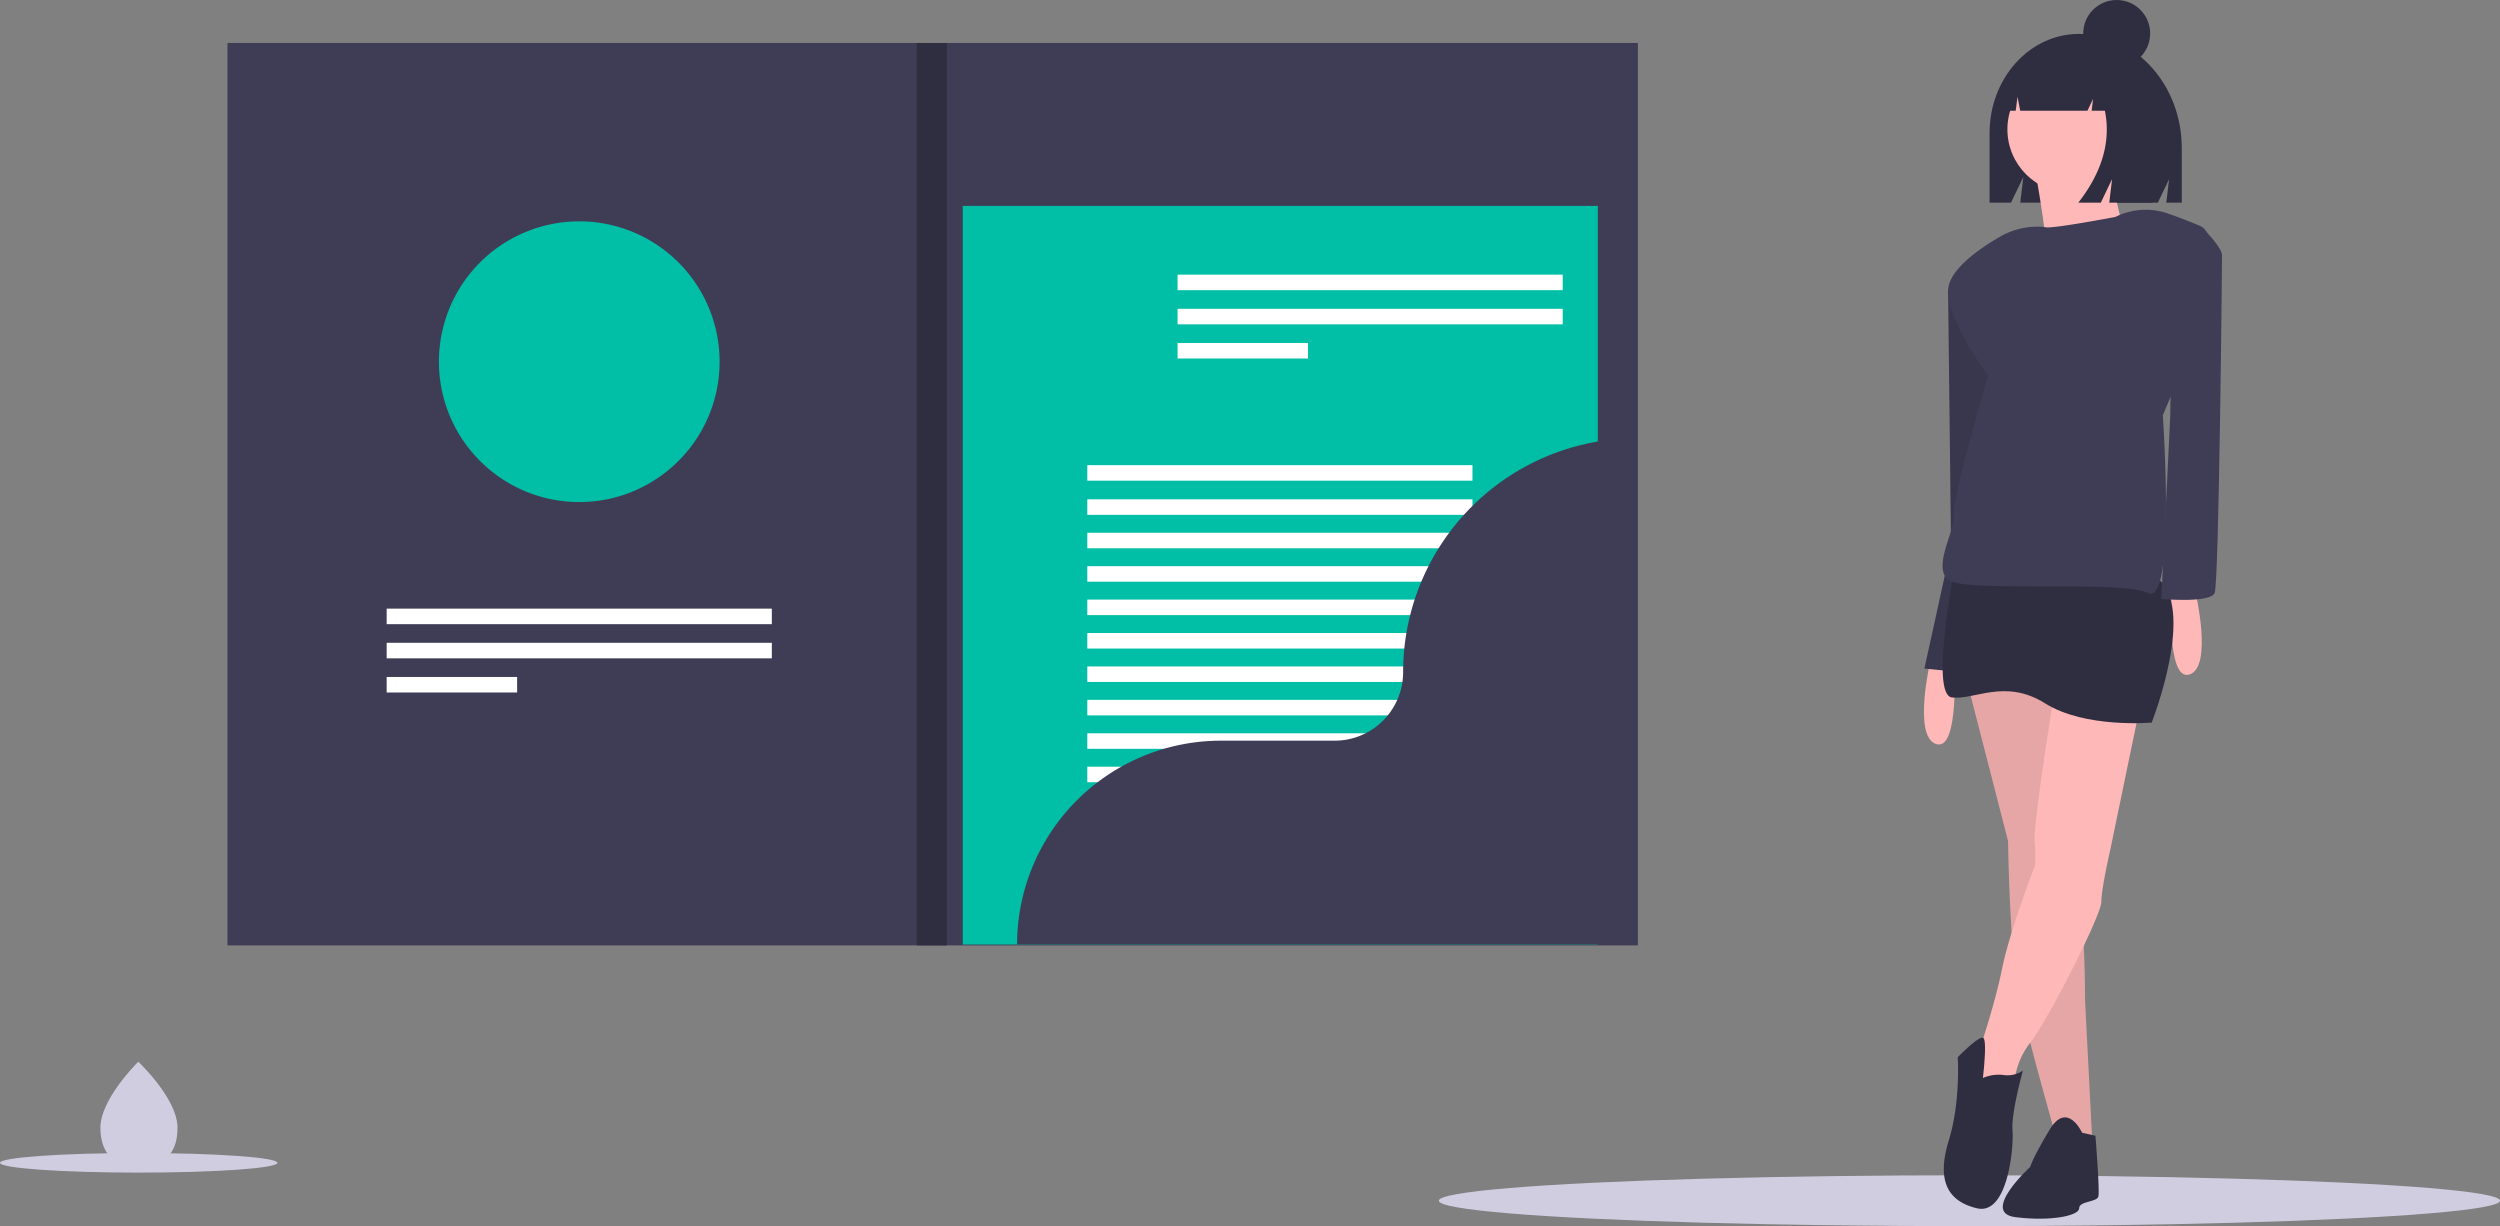 <svg id="e9cc7481-9d21-4aa3-9403-ae7e4b5beac2" data-name="Layer 1" xmlns="http://www.w3.org/2000/svg" width="1081.272" height="530.317" viewBox="0 0 1081.272 530.317"><rect x="0" y="0" width="1081.272" height="530.317" fill="#808080" stroke="none"/><title>personal_file</title><ellipse cx="851.784" cy="519.317" rx="229.489" ry="11" fill="#d0cde1"/><path d="M910.581,481.362l17.292,67.246s.64,47.392,4.483,65.965,16.651,63.403,16.651,63.403l15.37,2.562L961.175,617.775s0-37.786-3.202-46.111-9.607-93.503-9.607-93.503Z" transform="translate(-59.364 -184.841)" fill="#ffb8b8"/><path d="M910.581,481.362l17.292,67.246s.64,47.392,4.483,65.965,16.651,63.403,16.651,63.403l15.37,2.562L961.175,617.775s0-37.786-3.202-46.111-9.607-93.503-9.607-93.503Z" transform="translate(-59.364 -184.841)" opacity="0.1"/><path d="M958.522,199.51h-0c-21.348,0-38.653,19.205-38.653,42.897v30.1h9.257l5.359-11.152-1.34,11.152h59.502L997.52,262.368l-1.218,10.138h6.699V248.872C1003.001,221.61,983.087,199.51,958.522,199.51Z" transform="translate(-59.364 -184.841)" fill="#2f2e41"/><path d="M894.25,470.795s-7.685,32.662,2.562,35.864,7.685-35.864,7.685-35.864Z" transform="translate(-59.364 -184.841)" fill="#ffb8b8"/><polygon points="847.695 120.081 842.571 125.845 843.852 236.64 832.324 289.156 857.942 291.718 870.75 186.046 866.908 132.25 847.695 120.081" fill="#3f3d56"/><polygon points="847.695 120.081 842.571 125.845 843.852 236.64 832.324 289.156 857.942 291.718 870.75 186.046 866.908 132.25 847.695 120.081" opacity="0.1"/><circle cx="895.738" cy="55.942" r="27.517" fill="#ffb8b8"/><path d="M939.325,257.293s8.072,41.826,4.403,46.229,38.891-8.072,38.891-8.072-13.942-28.618-6.604-44.761Z" transform="translate(-59.364 -184.841)" fill="#ffb8b8"/><path d="M1008.887,440.695s7.685,32.662-2.562,35.864-7.685-35.864-7.685-35.864Z" transform="translate(-59.364 -184.841)" fill="#ffb8b8"/><path d="M949.647,473.677s-10.887,65.324-10.247,74.931,0,10.887,0,10.887-10.887,28.179-14.09,44.19-10.247,36.505-10.247,36.505-8.326,18.573-1.281,18.573S930.434,656.201,930.434,656.201a32.706,32.706,0,0,1,7.045-20.389c7.685-9.711,30.741-55.182,30.741-60.946s3.843-22.415,3.843-22.415l14.73-71.088Z" transform="translate(-59.364 -184.841)" fill="#ffb8b8"/><path d="M904.817,430.128S893.929,485.205,903.536,486.486s23.056-8.326,40.347,2.562,46.111,8.326,46.111,8.326,19.853-50.594,1.921-62.763S904.817,430.128,904.817,430.128Z" transform="translate(-59.364 -184.841)" fill="#2f2e41"/><path d="M916.985,651.077a17.06,17.06,0,0,1,8.966-1.281,11.696,11.696,0,0,0,8.326-1.921s-5.123,18.573-4.483,25.617-1.921,37.145-15.37,33.943-17.292-12.809-12.168-29.46,3.843-35.864,3.843-35.864,9.347-9.654,11.078-8.35S916.985,651.077,916.985,651.077Z" transform="translate(-59.364 -184.841)" fill="#2f2e41"/><path d="M959.894,674.774s-6.404-14.09-14.09-1.281-8.326,16.011-8.326,16.011-21.775,19.853-6.404,21.775,27.539-.64,27.539-3.843,7.685-2.562,8.326-5.123-1.281-26.258-1.281-26.258Z" transform="translate(-59.364 -184.841)" fill="#2f2e41"/><path d="M974.304,278.665h0s-26.898,5.123-30.1,4.483a15.899,15.899,0,0,0-2.183-.232,32.366,32.366,0,0,0-17.876,4.433c-8.918,5.181-22.209,14.4-22.209,23.337,0,13.449,17.292,36.505,17.292,36.505s-16.011,55.077-14.73,60.201-9.607,22.415-2.562,28.179,74.29,0,86.459,5.764,6.404-76.852,6.404-76.852,32.662-74.931,16.011-81.976c-5.388-2.28-10.038-4.023-13.864-5.338A29.308,29.308,0,0,0,974.304,278.665Z" transform="translate(-59.364 -184.841)" fill="#3f3d56"/><path d="M999.281,283.148l14.695,2.428s6.439,6.538,6.439,9.74-1.281,141.536-3.202,146.019-23.056,2.562-23.056,2.562L998,365.124Z" transform="translate(-59.364 -184.841)" fill="#3f3d56"/><path d="M969.51,211.326a20.272,20.272,0,0,0-15.995-8.162h-.759c-14.632,0-26.493,13.24-26.493,29.572v0h4.903l.792-6.027,1.161,6.027h29.078l2.436-5.099-.609,5.099h5.72q4.004,19.885-11.506,39.77H967.982l4.872-10.197-1.218,10.197h18.575l3.654-23.454C993.866,231.487,983.66,216.593,969.51,211.326Z" transform="translate(-59.364 -184.841)" fill="#2f2e41"/><circle cx="915.487" cy="14.477" r="14.477" fill="#2f2e41"/><rect x="98.382" y="18.589" width="610.03" height="390.304" fill="#3f3d56"/><rect x="416.407" y="89.06" width="274.658" height="319.471" fill="#00bfa6"/><rect x="509.306" y="118.786" width="166.58" height="6.717" fill="#fff"/><rect x="509.306" y="133.564" width="166.58" height="6.717" fill="#fff"/><rect x="509.306" y="148.341" width="56.422" height="6.717" fill="#fff"/><rect x="167.238" y="263.239" width="166.58" height="6.717" fill="#fff"/><rect x="167.238" y="278.017" width="166.58" height="6.717" fill="#fff"/><rect x="167.238" y="292.794" width="56.422" height="6.717" fill="#fff"/><rect x="470.276" y="201.184" width="166.58" height="6.717" fill="#fff"/><rect x="470.276" y="215.961" width="166.58" height="6.717" fill="#fff"/><rect x="470.276" y="230.417" width="166.58" height="6.717" fill="#fff"/><rect x="470.276" y="244.873" width="166.58" height="6.717" fill="#fff"/><rect x="470.276" y="259.328" width="166.58" height="6.717" fill="#fff"/><rect x="470.276" y="273.784" width="166.58" height="6.717" fill="#fff"/><rect x="470.276" y="288.24" width="166.58" height="6.717" fill="#fff"/><rect x="470.276" y="302.695" width="166.58" height="6.717" fill="#fff"/><rect x="470.276" y="317.151" width="166.58" height="6.717" fill="#fff"/><rect x="470.276" y="331.607" width="166.58" height="6.717" fill="#fff"/><rect x="470.276" y="346.062" width="166.58" height="6.717" fill="#fff"/><path d="M370.591,341.277a60.549,60.549,0,0,1-22.529,47.191,59.846,59.846,0,0,1-8.305,5.659,58.681,58.681,0,0,1-5.435,2.725,60.104,60.104,0,0,1-19.436,4.922q-2.472.206-4.994.202a59.982,59.982,0,0,1-9.931-.817c-1.156-.181-2.298-.405-3.426-.665a58.392,58.392,0,0,1-5.833-1.619,60.56,60.56,0,0,1-21.3-12.389,55.246,55.246,0,0,1-4.517-4.496A60.694,60.694,0,1,1,370.591,341.277Z" transform="translate(-59.364 -184.841)" fill="#00bfa6"/><path d="M767.414,374.369A101.19,101.19,0,0,0,666.225,475.559v0a29.634,29.634,0,0,1-29.634,29.634H587.441a88.18,88.18,0,0,0-88.18,88.18v0h268.153V374.369Z" transform="translate(-59.364 -184.841)" fill="#3f3d56"/><rect x="396.531" y="18.589" width="13.01" height="390.304" fill="#2f2e41"/><path d="M136.138,672.428c.123,12.561-7.302,17.019-16.512,17.108q-.321.003-.639-.001-.64-.008-1.268-.046c-8.318-.507-14.822-5.055-14.936-16.736-.118-12.089,15.183-27.495,16.331-28.634l.002-.001c.044-.043.066-.065.066-.065S136.016,659.869,136.138,672.428Z" transform="translate(-59.364 -184.841)" fill="#d0cde1"/><ellipse cx="60" cy="502.929" rx="60" ry="4.235" fill="#d0cde1"/></svg>